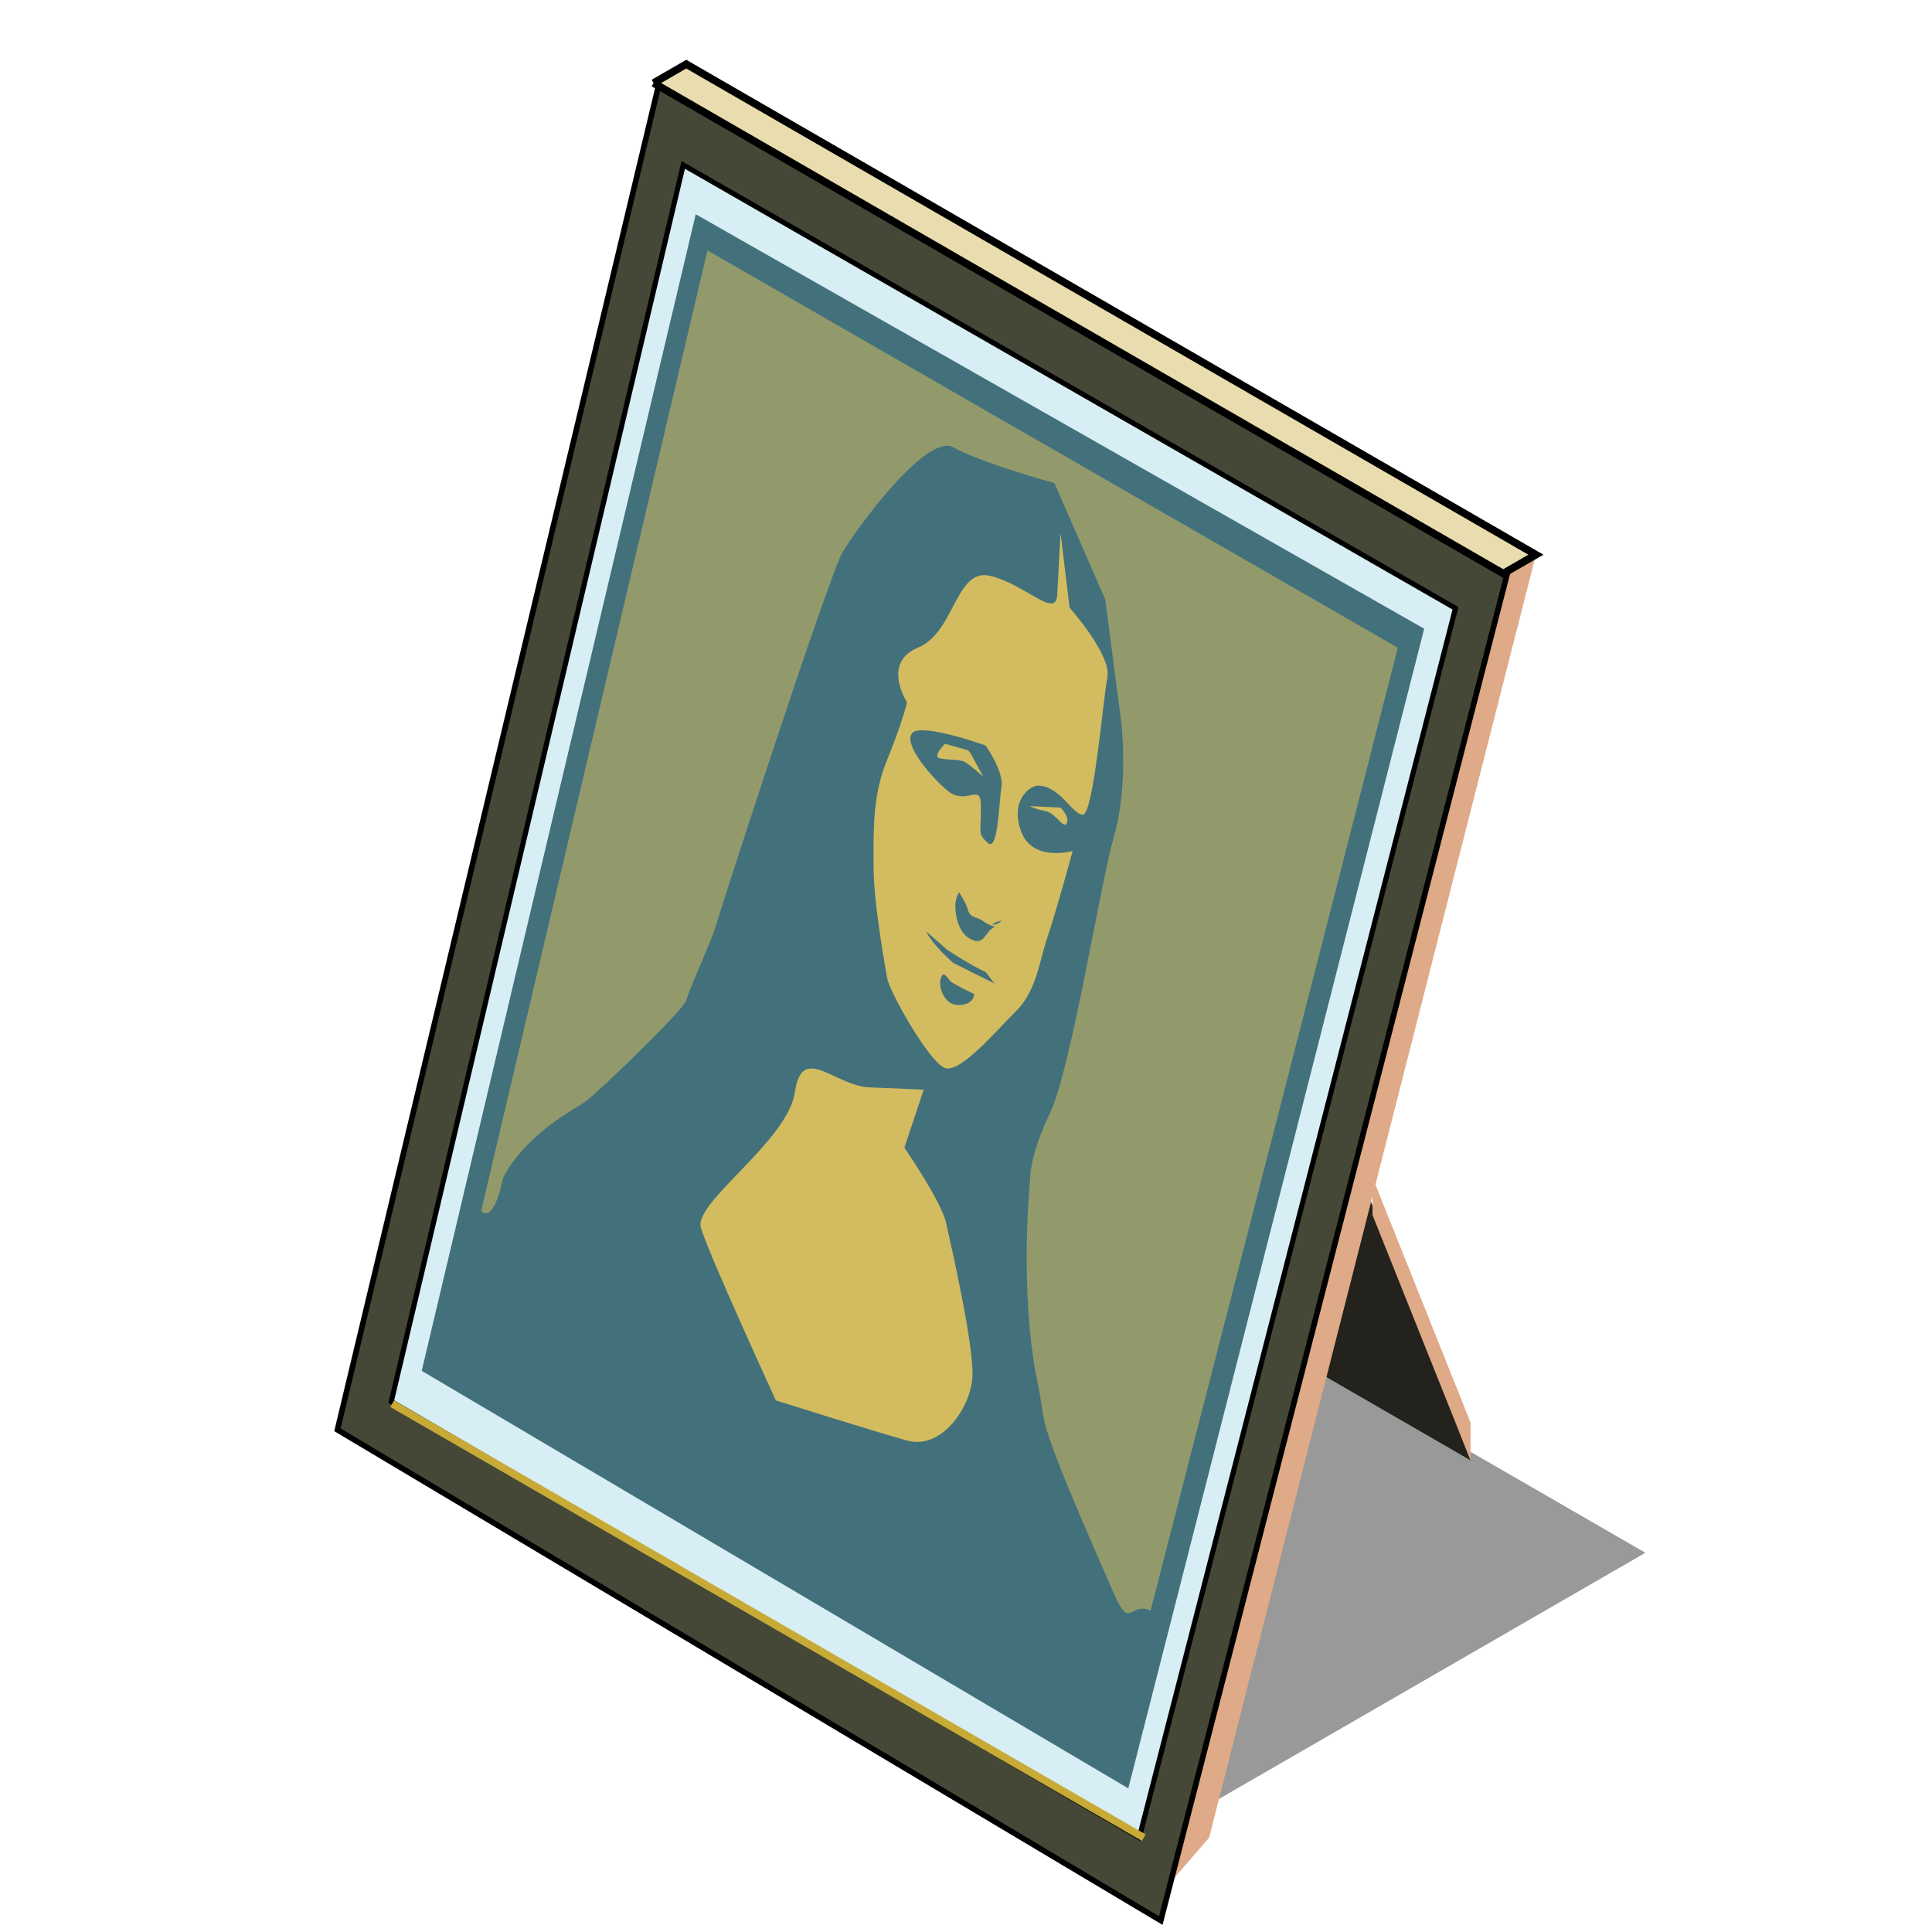 <?xml version="1.0" encoding="UTF-8" standalone="no"?>
<!-- Created with Inkscape (http://www.inkscape.org/) -->

<svg
   xmlns:dc="http://purl.org/dc/elements/1.1/"
   xmlns:cc="http://creativecommons.org/ns#"
   xmlns:rdf="http://www.w3.org/1999/02/22-rdf-syntax-ns#"
   xmlns:svg="http://www.w3.org/2000/svg"
   xmlns="http://www.w3.org/2000/svg"
   xmlns:sodipodi="http://sodipodi.sourceforge.net/DTD/sodipodi-0.dtd"
   xmlns:inkscape="http://www.inkscape.org/namespaces/inkscape"
   width="256"
   height="256"
   viewBox="0 0 256 256"
   id="svg2"
   version="1.1"
   inkscape:version="0.91 r13725"
   sodipodi:docname="image.svg">
  <sodipodi:namedview
     id="base"
     pagecolor="#b5b5b5"
     bordercolor="#666666"
     borderopacity="1.0"
     inkscape:pageopacity="0"
     inkscape:pageshadow="2"
     inkscape:zoom="1.979899"
     inkscape:cx="106.91629"
     inkscape:cy="111.81211"
     inkscape:document-units="px"
     inkscape:current-layer="layer1"
     showgrid="true"
     inkscape:window-width="1913"
     inkscape:window-height="1030"
     inkscape:window-x="0"
     inkscape:window-y="24"
     inkscape:window-maximized="1"
     units="px">
    <inkscape:grid
       spacingy="5"
       empspacing="5"
       units="px"
       id="grid5438"
       type="axonomgrid" />
  </sodipodi:namedview>
  <defs
     id="defs4" />
  <g
     transform="translate(0,-796.362)"
     inkscape:label="Capa 1"
     inkscape:groupmode="layer"
     id="layer1">
    <path
       inkscape:connector-curvature="0"
       id="path5078"
       d="m 153.07,1039.611 64.952,-37.5 -86.603,-50 -64.952,37.5 z"
       style="fill:#000000;fill-rule:evenodd;stroke:none;stroke-width:1px;stroke-linecap:butt;stroke-linejoin:miter;stroke-opacity:1;opacity:0.4" />
    <path
       inkscape:connector-curvature="0"
       id="path5080"
       d="m 194.856,989.862 -17.321,-45 -8.66,30 z"
       style="fill:#24221c;fill-rule:evenodd;stroke:none;stroke-width:1px;stroke-linecap:butt;stroke-linejoin:miter;stroke-opacity:1;fill-opacity:1" />
    <path
       style="fill:#deaa87;fill-rule:evenodd;stroke:none;stroke-width:1px;stroke-linecap:butt;stroke-linejoin:miter;stroke-opacity:1"
       d="m 203.516,869.862 -43.301,170 -8.66,10 43.301,-175 z"
       id="path5201"
       inkscape:connector-curvature="0" />
    <path
       sodipodi:nodetypes="ccccc"
       inkscape:connector-curvature="0"
       id="path4765-7"
       d="M 153.81,1050.847 199.871,871.79 87.379,807.204 44.713,985.819 Z"
       style="fill:#454837;fill-rule:evenodd;stroke:#000000;stroke-width:0.741px;stroke-linecap:butt;stroke-linejoin:miter;stroke-opacity:1" />
    <path
       sodipodi:nodetypes="ccccc"
       inkscape:connector-curvature="0"
       id="path4765"
       d="M 150.963,1039.839 192.861,876.962 90.534,818.212 51.849,982.077 Z"
       style="fill:#d7eef4;fill-rule:evenodd;stroke:#000000;stroke-width:0.674px;stroke-linecap:butt;stroke-linejoin:miter;stroke-opacity:1" />
    <g
       id="g4777"
       transform="matrix(0.945,0,0,0.945,6.738,51.101)">
      <path
         style="opacity:0.99;fill:#41707b;fill-opacity:1;stroke:none;stroke-width:10.005;stroke-miterlimit:4;stroke-dasharray:none;stroke-opacity:1"
         d="m 192.567,876.793 c 0,0 -102.144,-58.116 -102.144,-58.116 0,0 -38.421,162.176 -38.421,162.176 0,0 99.075,58.543 99.075,58.543 0,0 41.49,-162.603 41.49,-162.603"
         id="rect3777"
         inkscape:connector-curvature="0"
         sodipodi:nodetypes="ccccc" />
      <path
         style="fill:#d3bc5f;fill-opacity:0.549;stroke:none"
         d="m 137.309,953.983 c 0,0 -1.612,15.87 1.07,28.608 1.447,6.871 -0.957,3.017 10.69,29.514 2.305,5.244 2.162,1.072 5.133,2.36 11.178,-43.483 22.594,-87.737 34.661,-135.011 0,0 -96.798,-55.707 -96.798,-55.707 0,0 -31.732,134.689 -31.732,134.689 0,0 1.657,2.165 3.077,-4.66 3.318,-6.294 10.013,-9.56 11.688,-10.795 1.677,-1.237 13.678,-12.77 13.993,-14.075 0.314,-1.305 3.784,-8.973 4.1,-10.282 0.316,-1.31 15.826,-49.144 17.821,-52.549 1.998,-3.41 11.836,-16.829 15.563,-14.703 3.73,2.128 14.146,5.006 14.146,5.006 0,0 7.121,16.307 7.121,16.307 0,0 2.208,16.909 2.208,16.909 0,0 1.164,8.662 -0.95,16.185 -2.109,7.505 -6.053,32.775 -9.01,38.95 -2.949,6.16 -2.78,9.254 -2.78,9.254 0,0 -1.3e-4,-7e-5 -1.3e-4,-7e-5"
         id="path4353"
         inkscape:connector-curvature="0"
         sodipodi:nodetypes="csscccccssssscccsscc" />
      <g
         id="g4383"
         transform="matrix(1.802,0.005,-0.005,1.802,-329.238,-686.506)">
        <g
           id="g4377">
          <path
             style="display:inline;fill:#d3bc5f;fill-opacity:1;stroke:none"
             d="m 253.128,902.701 c 0,0 -1.49,4.52 -1.49,4.52 0,0 2.88,4.147 3.253,5.809 0.372,1.661 2.275,9.775 2.084,12.134 -0.191,2.356 -2.41,5.577 -5.077,4.841 -2.663,-0.735 -10.203,-3.094 -10.203,-3.094 0,0 -5.321,-11.482 -5.877,-13.442 -0.556,-1.962 6.762,-6.748 7.294,-10.562 0.533,-3.821 3.087,-0.485 5.778,-0.376 2.695,0.109 4.238,0.171 4.238,0.171 0,0 0,0 0,0"
             id="path4349"
             inkscape:connector-curvature="0" />
          <path
             style="fill:#d3bc5f;fill-opacity:1;stroke:none"
             d="m 263.66,859.366 c 0,0 0.717,5.804 0.717,5.804 0,0 3.293,3.662 2.956,5.413 -0.336,1.75 -1.057,10.721 -1.886,10.693 -0.828,-0.028 -1.784,-2.267 -3.507,-2.255 -0.585,0.004 -2.179,1.113 -1.293,3.548 0.885,2.434 4.02,1.529 4.02,1.529 0,0 -1.244,4.643 -1.916,6.625 -0.671,1.98 -0.849,4.24 -2.441,5.832 -1.589,1.589 -4.329,4.856 -5.52,4.462 -1.191,-0.394 -4.355,-5.904 -4.539,-7.038 -0.184,-1.134 -1.049,-5.662 -1.069,-8.618 -0.021,-2.96 -0.088,-5.574 1.035,-8.33 1.125,-2.761 1.535,-4.461 1.535,-4.461 0,0 -2.022,-3.081 0.842,-4.268 2.871,-1.189 2.894,-6.241 5.605,-5.595 2.716,0.647 5.125,3.363 5.215,1.471 0.09,-1.894 0.245,-4.814 0.245,-4.814 0,0 0,0 0,0 m -5.789,16.538 c 0,0 -4.845,-1.709 -5.663,-0.991 -0.818,0.717 1.117,3.146 2.641,4.463 1.525,1.317 2.639,-0.635 2.669,1.163 0.036,2.155 -0.292,2.171 0.536,2.942 0.828,0.77 0.858,-3.122 1.062,-4.34 0.204,-1.219 -1.246,-3.237 -1.246,-3.237 0,0 -2e-5,-1e-5 -2e-5,-1e-5 m -2.029,11.43 c 0,0 -0.241,0.349 -0.286,0.913 -0.032,1.38 0.492,2.324 1.08,2.666 1.252,0.728 1.181,-0.585 2.021,-0.908 -0.153,-0.016 -0.651,-0.217 -0.821,-0.35 -0.697,-0.548 -1.122,-0.17 -1.375,-1.169 -0.085,-0.334 -0.62,-1.152 -0.62,-1.152 0,0 0,0 0,0 m 3.32,2.205 c 0,0 -0.458,0.061 -0.743,0.302 0.47,0.042 0.743,-0.302 0.743,-0.302 0,0 0,0 0,0 m -4.156,2.324 c -0.266,-0.171 -1.824,-1.641 -1.692,-1.401 0.62,1.123 2.093,2.376 2.093,2.376 0,0 3.318,1.642 3.318,1.642 -0.241,-0.076 -0.666,-0.904 -0.876,-0.988 -0.63,-0.252 -2.045,-1.115 -2.844,-1.629 0,0 5e-5,-2e-4 5e-5,-2e-4 m 0.32,2.501 c -0.244,-0.148 -0.555,-0.729 -0.695,-0.626 -0.561,0.413 -0.127,2.361 1.16,2.367 1.288,0.006 1.243,-0.86 1.243,-0.86 0,0 -0.974,-0.438 -1.708,-0.881 0,0 0,0 0,0"
             id="path4335"
             inkscape:connector-curvature="0"
             sodipodi:nodetypes="ccsssscsssssscsssccssssscccscssccscssccssscscsc" />
          <path
             style="fill:#d3bc5f;fill-opacity:1;stroke:none"
             d="m 263.718,880.721 c 0,0 0.737,0.737 0.487,1.224 -0.251,0.487 -0.852,-0.802 -1.667,-0.953 -0.815,-0.151 -1.217,-0.381 -1.217,-0.381 0,0 2.397,0.11 2.397,0.11"
             id="path4355"
             inkscape:connector-curvature="0" />
          <path
             style="fill:#d3bc5f;fill-opacity:1;stroke:none"
             d="m 256.7,876.499 c 0,0 0.993,1.826 0.993,1.826 0,0 -1.022,-0.899 -1.424,-1.129 -0.401,-0.229 -1.337,-0.136 -1.955,-0.279 -0.617,-0.143 0.404,-1.131 0.404,-1.131 0,0 1.774,0.489 1.774,0.489 0,0 0.207,0.223 0.207,0.223"
             id="path4357"
             inkscape:connector-curvature="0" />
        </g>
      </g>
    </g>
    <path
       style="fill:#e9ddaf;fill-rule:evenodd;stroke:#000000;stroke-width:1px;stroke-linecap:butt;stroke-linejoin:miter;stroke-opacity:1"
       d="m 86.603,807.362 4.33,-2.5 112.583,65 -4.33,2.5 -112.583,-65"
       id="path5199"
       inkscape:connector-curvature="0" />
    <path
       style="fill:#c8ab37;fill-rule:evenodd;stroke:#c8ab37;stroke-width:1px;stroke-linecap:butt;stroke-linejoin:miter;stroke-opacity:1"
       d="m 51.962,982.362 99.593,57.5"
       id="path5203"
       inkscape:connector-curvature="0" />
    <path
       style="fill:#deaa87;fill-rule:evenodd;stroke:none;stroke-width:1px;stroke-linecap:butt;stroke-linejoin:miter;stroke-opacity:1;fill-opacity:1"
       d="m 181.865,952.362 12.99,32.5 0,5 -12.99,-32.5 z"
       id="path5205"
       inkscape:connector-curvature="0" />
  </g>
</svg>
